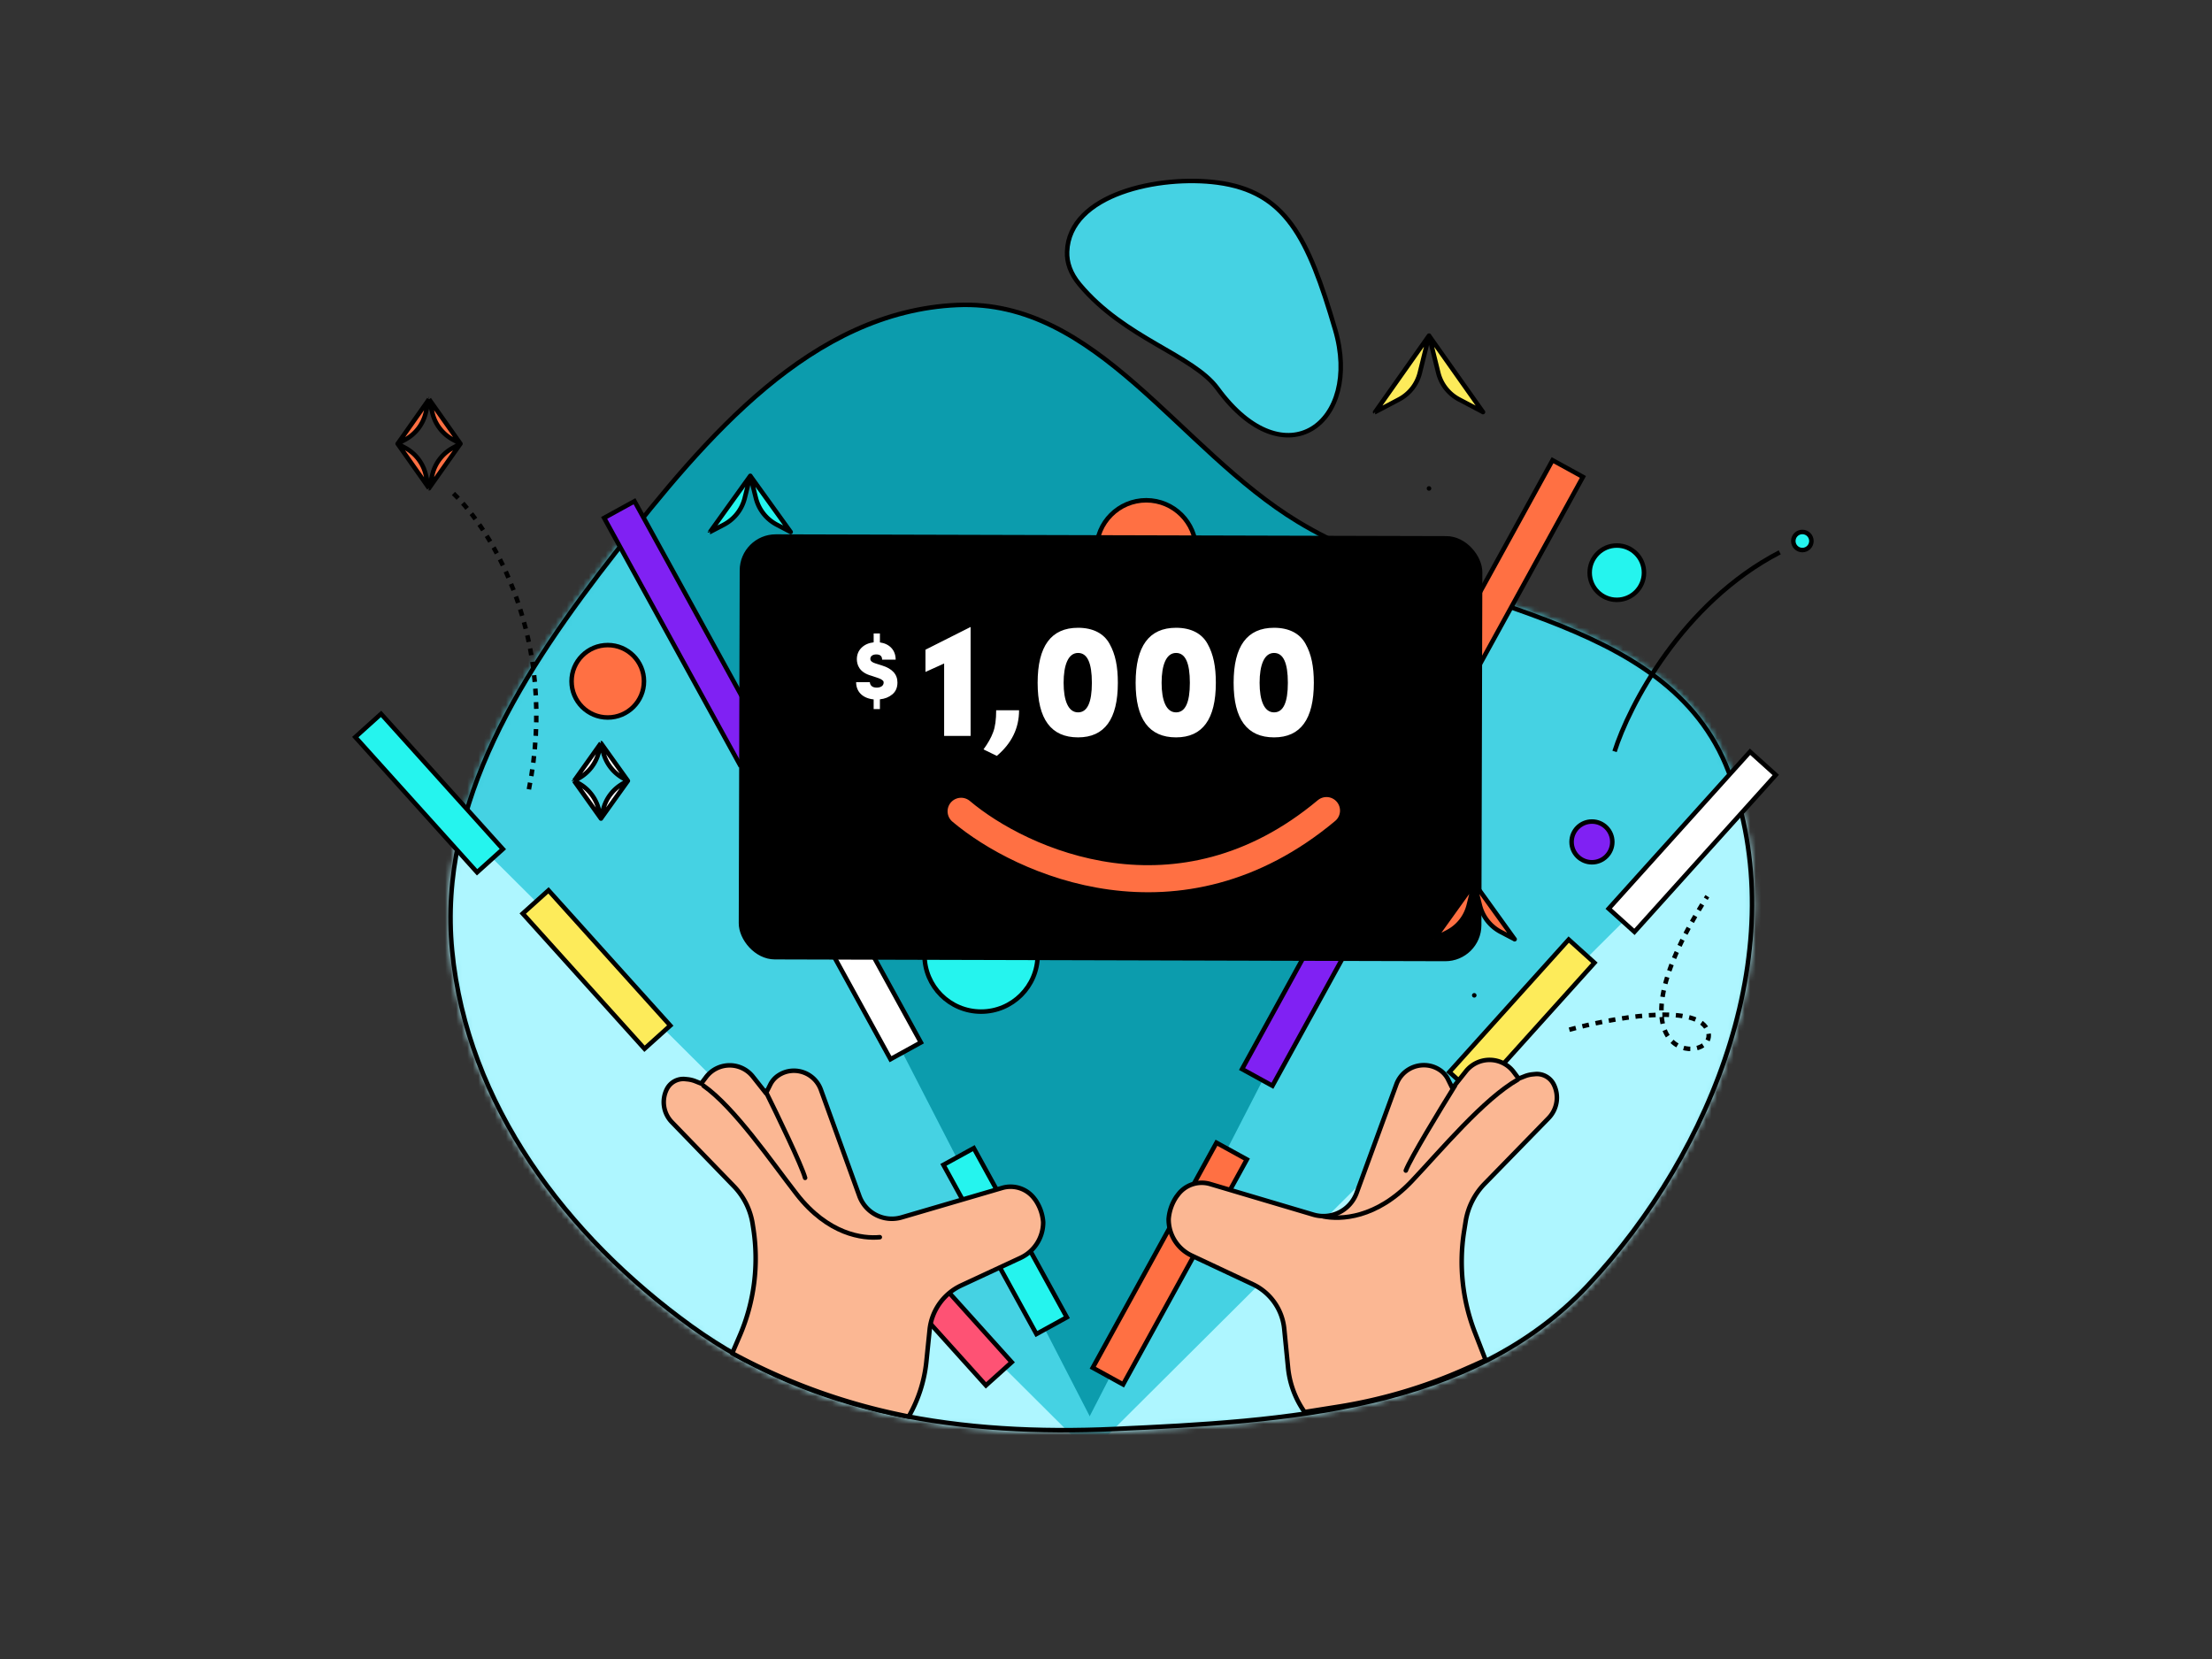 <svg viewBox="0 0 400 300" fill="none" xmlns="http://www.w3.org/2000/svg"><rect x="0" y="0" width="400" height="300" fill="#333333" stroke="none"/><g clip-path="url(#a)"><path d="M195.211 51.428c-1.67-2.005-2.31-3.999-2.247-5.904.351-10.5 16.791-13.895 27.204-12.507 12.273 1.637 16.365 9.82 21.274 26.593 4.91 16.774-9.001 27.412-21.274 10.638-4.455-6.089-16.774-9.001-24.957-18.82Z" fill="#45D2E3" stroke="#000" stroke-width=".816" stroke-linecap="round" stroke-linejoin="round"/><path fill-rule="evenodd" clip-rule="evenodd" d="M111.393 99.8c16.265-20.787 35.343-43.482 61.711-44.645 25.286-1.116 39.977 26.095 61.628 39.203 26.697 16.162 66.789 16.074 77.868 45.249 11.839 31.177-2.665 68.454-25.44 92.815-21.174 22.65-54.647 24.574-85.62 25.984-27.271 1.241-54.42-2.62-76.552-18.602-22.613-16.331-40.535-40.138-43.231-67.901-2.611-26.887 12.99-50.828 29.636-72.103Z" fill="#0C9CAD"/><mask id="b" style="mask-type:alpha" maskUnits="userSpaceOnUse" x="81" y="54" width="237" height="206"><path fill-rule="evenodd" clip-rule="evenodd" d="M111.393 99.8c16.265-20.787 35.343-43.483 61.711-44.646 25.286-1.116 39.977 26.095 61.628 39.203 26.697 16.163 66.789 16.074 77.868 45.25 11.839 31.176-2.665 68.453-25.44 92.815-21.174 22.649-54.647 24.573-85.62 25.983-27.271 1.241-54.42-2.62-76.552-18.602-22.613-16.331-40.535-40.138-43.231-67.901-2.611-26.887 12.99-50.828 29.636-72.103Z" fill="#1C6264" stroke="#000" stroke-width=".816"/></mask><g mask="url(#b)"><path d="M210.143 281.527 44.596-40.043l-76.654 84.251 242.201 237.319Z" fill="#45D2E3"/><path d="m183.96 281.527 165.546-321.57 76.654 84.251-242.2 237.319Z" fill="#45D2E3"/><path d="m-48.423 194.596 259.384 82.021L17.065 83.512l-65.488 111.084Z" fill="#AEF6FF"/><path d="m442.525 194.596-259.383 82.021L377.037 83.512l65.488 111.084Z" fill="#AEF6FF"/></g><path clip-rule="evenodd" d="M111.393 99.8c16.265-20.787 35.343-43.482 61.711-44.645 25.286-1.116 39.977 26.095 61.628 39.203 26.697 16.162 66.789 16.074 77.868 45.249 11.839 31.177-2.665 68.454-25.44 92.815-21.174 22.65-54.647 24.574-85.62 25.984-27.271 1.241-54.42-2.62-76.552-18.602-22.613-16.331-40.535-40.138-43.231-67.901-2.611-26.887 12.99-50.828 29.636-72.103Z" stroke="#000" stroke-width=".816"/><path fill="#fff" stroke="#000" stroke-width=".816" d="m166.524 188.512-13.339-24.255-5.493 3.02 13.339 24.256z"/><circle cx="177.411" cy="172.703" r="10.229" fill="#25F4EE" stroke="#000" stroke-width=".816" stroke-linejoin="round"/><circle cx="207.277" cy="99.468" r="9.002" fill="#FF7043" stroke="#000" stroke-width=".816" stroke-linejoin="round"/><path fill="#25F4EE" stroke="#000" stroke-width=".816" d="m192.913 238.21-16.82-30.587-5.494 3.02 16.82 30.588z"/><path fill="#8021F3" stroke="#000" stroke-width=".816" d="m139.262 135.229-24.523-44.592-5.493 3.02 24.523 44.593z"/><path fill="#FE5274" stroke="#000" stroke-width=".816" d="m182.949 246.326-21.577-23.955-4.658 4.195 21.577 23.956z"/><path fill="#FDEB5A" stroke="#000" stroke-width=".816" d="m121.206 185.452-22.022-24.45-4.658 4.196 22.022 24.45z"/><path fill="#25F4EE" stroke="#000" stroke-width=".816" d="m90.932 153.542-22.022-24.45-4.658 4.196 22.022 24.45z"/><path d="m163.037 220.142 18.198-5.33a5.37 5.37 0 0 1 5.796 1.917l.231.305a8.154 8.154 0 0 1 1.362 3.791l.015.16a7.088 7.088 0 0 1-4.099 6.477l-10.707 4.978a9.996 9.996 0 0 0-5.729 8.046l-.494 4.834-.095.929a25.011 25.011 0 0 1-3.196 9.916l-1.645-.344a111.167 111.167 0 0 1-30.267-11.111l1.369-3.188a35.35 35.35 0 0 0 2.451-19.378l-.124-.803a12.618 12.618 0 0 0-3.401-6.839l-11.21-11.584a5.206 5.206 0 0 1-.9-5.98 3.34 3.34 0 0 1 3.317-1.808l.413.042c.487.05.965.167 1.421.348l1.057.421.871-1.158a5.347 5.347 0 0 1 8.468-.104l2.376 3.004.784-1.571a4.246 4.246 0 0 1 1.516-1.682l.041-.026a4.994 4.994 0 0 1 1.957-.728 5.184 5.184 0 0 1 5.623 3.365l6.961 19.228a6.259 6.259 0 0 0 7.64 3.873Z" fill="#FBB793" stroke="#000" stroke-width=".816" stroke-linejoin="round"/><path d="M159.096 223.723c-3.065.302-9.35-.471-15.041-7.799-4.611-5.936-11.209-15.615-16.849-19.602" stroke="#000" stroke-width=".816" stroke-linecap="round"/><path d="M138.406 197.252c2.134 4.302 6.557 13.473 7.182 15.745" stroke="#000" stroke-width=".816" stroke-linecap="round"/><path fill="#FF7043" stroke="#000" stroke-width=".816" d="m197.602 247.329 22.374-40.685 5.493 3.021-22.374 40.685zM260.608 119.843l20.14-36.622 5.493 3.02-20.14 36.623z"/><path fill="#8021F3" stroke="#000" stroke-width=".816" d="m224.604 193.324 15.536-28.25 5.493 3.02-15.536 28.25z"/><path fill="#FDEB5A" stroke="#000" stroke-width=".816" d="m262.095 193.861 21.577-23.955 4.658 4.195-21.577 23.956z"/><path fill="#fff" stroke="#000" stroke-width=".816" d="m290.904 164.312 25.555-28.372 4.658 4.196-25.555 28.372z"/><path d="m237.498 219.648-18.657-5.539a5.37 5.37 0 0 0-5.803 1.896l-.286.376a8.336 8.336 0 0 0-1.407 3.869l-.016.163a7.244 7.244 0 0 0 4.166 6.635l11.037 5.182a9.994 9.994 0 0 1 5.699 8.066l.5 5.067.193 1.961a16.728 16.728 0 0 0 2.991 8.02l6.081-.967a92.182 92.182 0 0 0 22.951-6.799l3.698-1.644-1.931-4.978a35.344 35.344 0 0 1-1.954-18.339l.275-1.731a12.61 12.61 0 0 1 3.426-6.825l11.562-11.861a5.321 5.321 0 0 0 .941-6.108 3.414 3.414 0 0 0-3.383-1.861l-.422.042a5.43 5.43 0 0 0-1.453.35l-1.083.427-.885-1.187a5.465 5.465 0 0 0-8.654-.139l-2.44 3.062-.796-1.608a4.323 4.323 0 0 0-1.543-1.725l-.042-.027a5.104 5.104 0 0 0-1.996-.751 5.297 5.297 0 0 0-5.759 3.417l-7.187 19.626a6.394 6.394 0 0 1-7.823 3.93Z" fill="#FBB793" stroke="#000" stroke-width=".816" stroke-linejoin="round"/><path d="M239.281 219.967c3.088.61 9.558.445 16.072-6.445 5.277-5.582 12.948-14.775 19.079-18.273" stroke="#000" stroke-width=".816" stroke-linecap="round"/><path d="M263.079 196.368c-2.596 4.165-8.003 13.056-8.864 15.306" stroke="#000" stroke-width=".816" stroke-linecap="round"/><rect x="133.777" y="96.604" width="134.297" height="76.873" rx="6.525" transform="rotate(.153 133.777 96.604)" fill="#000"/><path d="M173.799 146.707c10.935 9.23 39.457 22.126 66.073-.129" stroke="#FF7043" stroke-width="4.894" stroke-linecap="round" stroke-linejoin="round"/><path d="M157.985 116.153c-.896.102-1.63.425-2.202.983-.558.558-.837 1.248-.837 2.085.015.925.367 2.364 2.642 2.98l1.19.397c.601.19.939.499.983.616.015.059.03.132.03.22 0 .588-.558.911-1.248.911-.808 0-1.204-.397-1.248-.984h-2.481c0 1.747 1.218 2.921 3.171 3.112v1.747h1.13v-1.761c.881-.088 1.63-.382 2.246-.896.617-.514.925-1.218.925-2.143 0-1.483-.939-2.511-2.804-3.083l-1.16-.367c-.631-.191-.939-.455-.939-.822 0-.485.411-.808 1.072-.808.704 0 1.057.308 1.057.94h2.451c0-1.747-1.145-2.878-2.848-3.113v-1.615h-1.13v1.601ZM167.353 121.508l3.377-1.527v13.096h4.786v-19.702l-8.163 4.111v4.022Zm12.904 15.18c2.672-2.261 4.023-4.991 4.023-8.25h-4.14c0 1.673-.177 3.024-.558 3.993-.353.969-.94 1.996-1.733 3.083l2.408 1.174Zm12.079-13.213c0-3.2.822-5.402 2.613-5.402 1.674 0 2.496 1.791 2.496 5.402 0 3.553-.822 5.344-2.496 5.344-1.791 0-2.613-2.172-2.613-5.344Zm-4.698 0c0 6.578 2.437 9.866 7.311 9.866 4.786 0 7.194-3.288 7.194-9.866 0-2.936-.44-5.167-1.497-7.046-1.028-1.88-2.995-2.907-5.697-2.907-4.874 0-7.311 3.318-7.311 9.953Zm22.418 0c0-3.2.823-5.402 2.614-5.402 1.673 0 2.495 1.791 2.495 5.402 0 3.553-.822 5.344-2.495 5.344-1.791 0-2.614-2.172-2.614-5.344Zm-4.697 0c0 6.578 2.437 9.866 7.311 9.866 4.786 0 7.193-3.288 7.193-9.866 0-2.936-.44-5.167-1.497-7.046-1.028-1.88-2.995-2.907-5.696-2.907-4.874 0-7.311 3.318-7.311 9.953Zm22.418 0c0-3.2.822-5.402 2.613-5.402 1.674 0 2.496 1.791 2.496 5.402 0 3.553-.822 5.344-2.496 5.344-1.791 0-2.613-2.172-2.613-5.344Zm-4.698 0c0 6.578 2.437 9.866 7.311 9.866 4.786 0 7.194-3.288 7.194-9.866 0-2.936-.441-5.167-1.498-7.046-1.027-1.88-2.995-2.907-5.696-2.907-4.874 0-7.311 3.318-7.311 9.953Z" fill="#fff"/><path d="m135.674 86.049-.001.006-.999 4.012a7.473 7.473 0 0 1-3.786 4.815l-2.494 1.305-.002.001-.001.001h-.001m7.284-10.14L128.39 96.2m7.284-10.152.007-.001h.007a.01.01 0 0 1 .002.007l.999 4.012a7.473 7.473 0 0 0 3.786 4.815l2.494 1.305.002.001.001.001h.001v.002l.001.004-.001.004v.002l-7.299-10.152Zm-7.284 10.14v.002l-.001.004.001.004v.002m0 0Zm7.284 10.141-.001-.001h-.001a.014.014 0 0 1 .004.003l-.001-.002h-.001Z" fill="#25F4EE" stroke="#000" stroke-width=".816" stroke-linejoin="round"/><path d="m258.41 60.694-.001.006-1.657 6.709a7.47 7.47 0 0 1-3.768 4.817l-4.314 2.276c-.002 0-.003.001-.003.002h-.001m9.744-13.81-9.744 13.821m9.744-13.82.007-.002.007.001a.01.01 0 0 1 .002.006l1.657 6.709a7.47 7.47 0 0 0 3.768 4.817l4.314 2.276c.002 0 .003.001.003.002h.001l.001.002v.008l-.001.001-9.759-13.82Zm-9.744 13.81h-.001V74.515l.001.001m0 0Zm9.744 13.81h-.002l.004.003-.002-.002Z" fill="#FDEB5A" stroke="#000" stroke-width=".816" stroke-linejoin="round"/><path d="m108.67 134.382-.002.006-.377 1.567a7.47 7.47 0 0 1-3.708 4.823l-.762.413-.003.002-.001.001m4.853-6.812-4.853 6.823m4.853-6.823.007-.001.007.001.002.006.377 1.567a7.47 7.47 0 0 0 3.707 4.823l.763.413a.012.012 0 0 1 .003.002l.001.001m-4.867-6.812 4.867 6.812m-9.72 0Zm0 0-.001.005.001.006m0 0h.001l.003.002.762.413a7.47 7.47 0 0 1 3.708 4.823l.377 1.567.002.007m-4.853-6.812 4.853 6.812m0 0h.014l.002-.007.377-1.567a7.47 7.47 0 0 1 3.707-4.823l.763-.413.003-.002h.001l-4.867 6.812Zm4.867-6.823Z" fill="#fff" stroke="#000" stroke-width=".816" stroke-linejoin="round"/><path d="M77.58 72.195a.096.096 0 0 0-.002.007l-.594 2.469a7.471 7.471 0 0 1-3.707 4.823l-1.365.738a.043.043 0 0 0-.003.002l-.001.006v.006m5.672-8.05-5.671 8.05m5.67-8.05.008-.001h.007m-.014 0h.014m-5.685 8.05v.001l.003.002 1.364.738a7.471 7.471 0 0 1 3.708 4.823l.594 2.47.002.006m-5.671-8.04 5.67 8.04m0 0a.033.033 0 0 0 .015 0 .04.04 0 0 0 .002-.006l.594-2.47a7.471 7.471 0 0 1 3.707-4.823l1.364-.738a.018.018 0 0 0 .004-.002l.001-.006v-.005m-5.686 8.05 5.685-8.05m0 0v-.001l-.004-.002-1.364-.738a7.471 7.471 0 0 1-3.707-4.823l-.594-2.47a.04.04 0 0 0-.002-.006m5.671 8.04-5.671-8.04M266.593 159.693l-.001.006-.999 4.012a7.474 7.474 0 0 1-3.786 4.816l-2.494 1.304-.002.002h-.001l-.001.001m7.284-10.141-7.284 10.152m7.284-10.152.007-.001.007.001.002.006.999 4.012a7.471 7.471 0 0 0 3.786 4.816l2.494 1.304.002.001.001.001.001.001v.001l.001.004-.001.005v.001l-7.299-10.152Zm-7.284 10.141v.001l-.001.004.001.005v.001m0 0Zm7.284 10.141h-.002c.002 0 .003.002.004.003l-.001-.002-.001-.001Z" fill="#FF7043" stroke="#000" stroke-width=".816" stroke-linejoin="round"/><circle cx="292.374" cy="103.559" r="4.911" fill="#25F4EE" stroke="#000" stroke-width=".816" stroke-linejoin="round"/><circle cx="325.924" cy="97.831" r="1.638" fill="#25F4EE" stroke="#000" stroke-width=".816" stroke-linejoin="round"/><circle cx="109.904" cy="123.199" r="6.547" fill="#FF7043" stroke="#000" stroke-width=".816" stroke-linejoin="round"/><circle cx="287.875" cy="152.245" r="3.683" fill="#8021F3" stroke="#000" stroke-width=".816" stroke-linejoin="round"/><path d="M291.965 135.882c2.591-8.182 12.192-26.838 29.866-36.003" stroke="#000" stroke-width=".816"/><path d="M81.998 89.24c6.818 6.478 19.089 26.262 13.63 53.573M283.784 186.204c7.364-2.046 22.666-4.909 24.957 0 2.864 6.137-20.047 7.364 0-24.138" stroke="#000" stroke-width=".816" stroke-dasharray="1.22 1.22"/></g><defs><clipPath id="a"><path fill="#fff" d="M0 0h400v300H0z"/></clipPath></defs></svg>